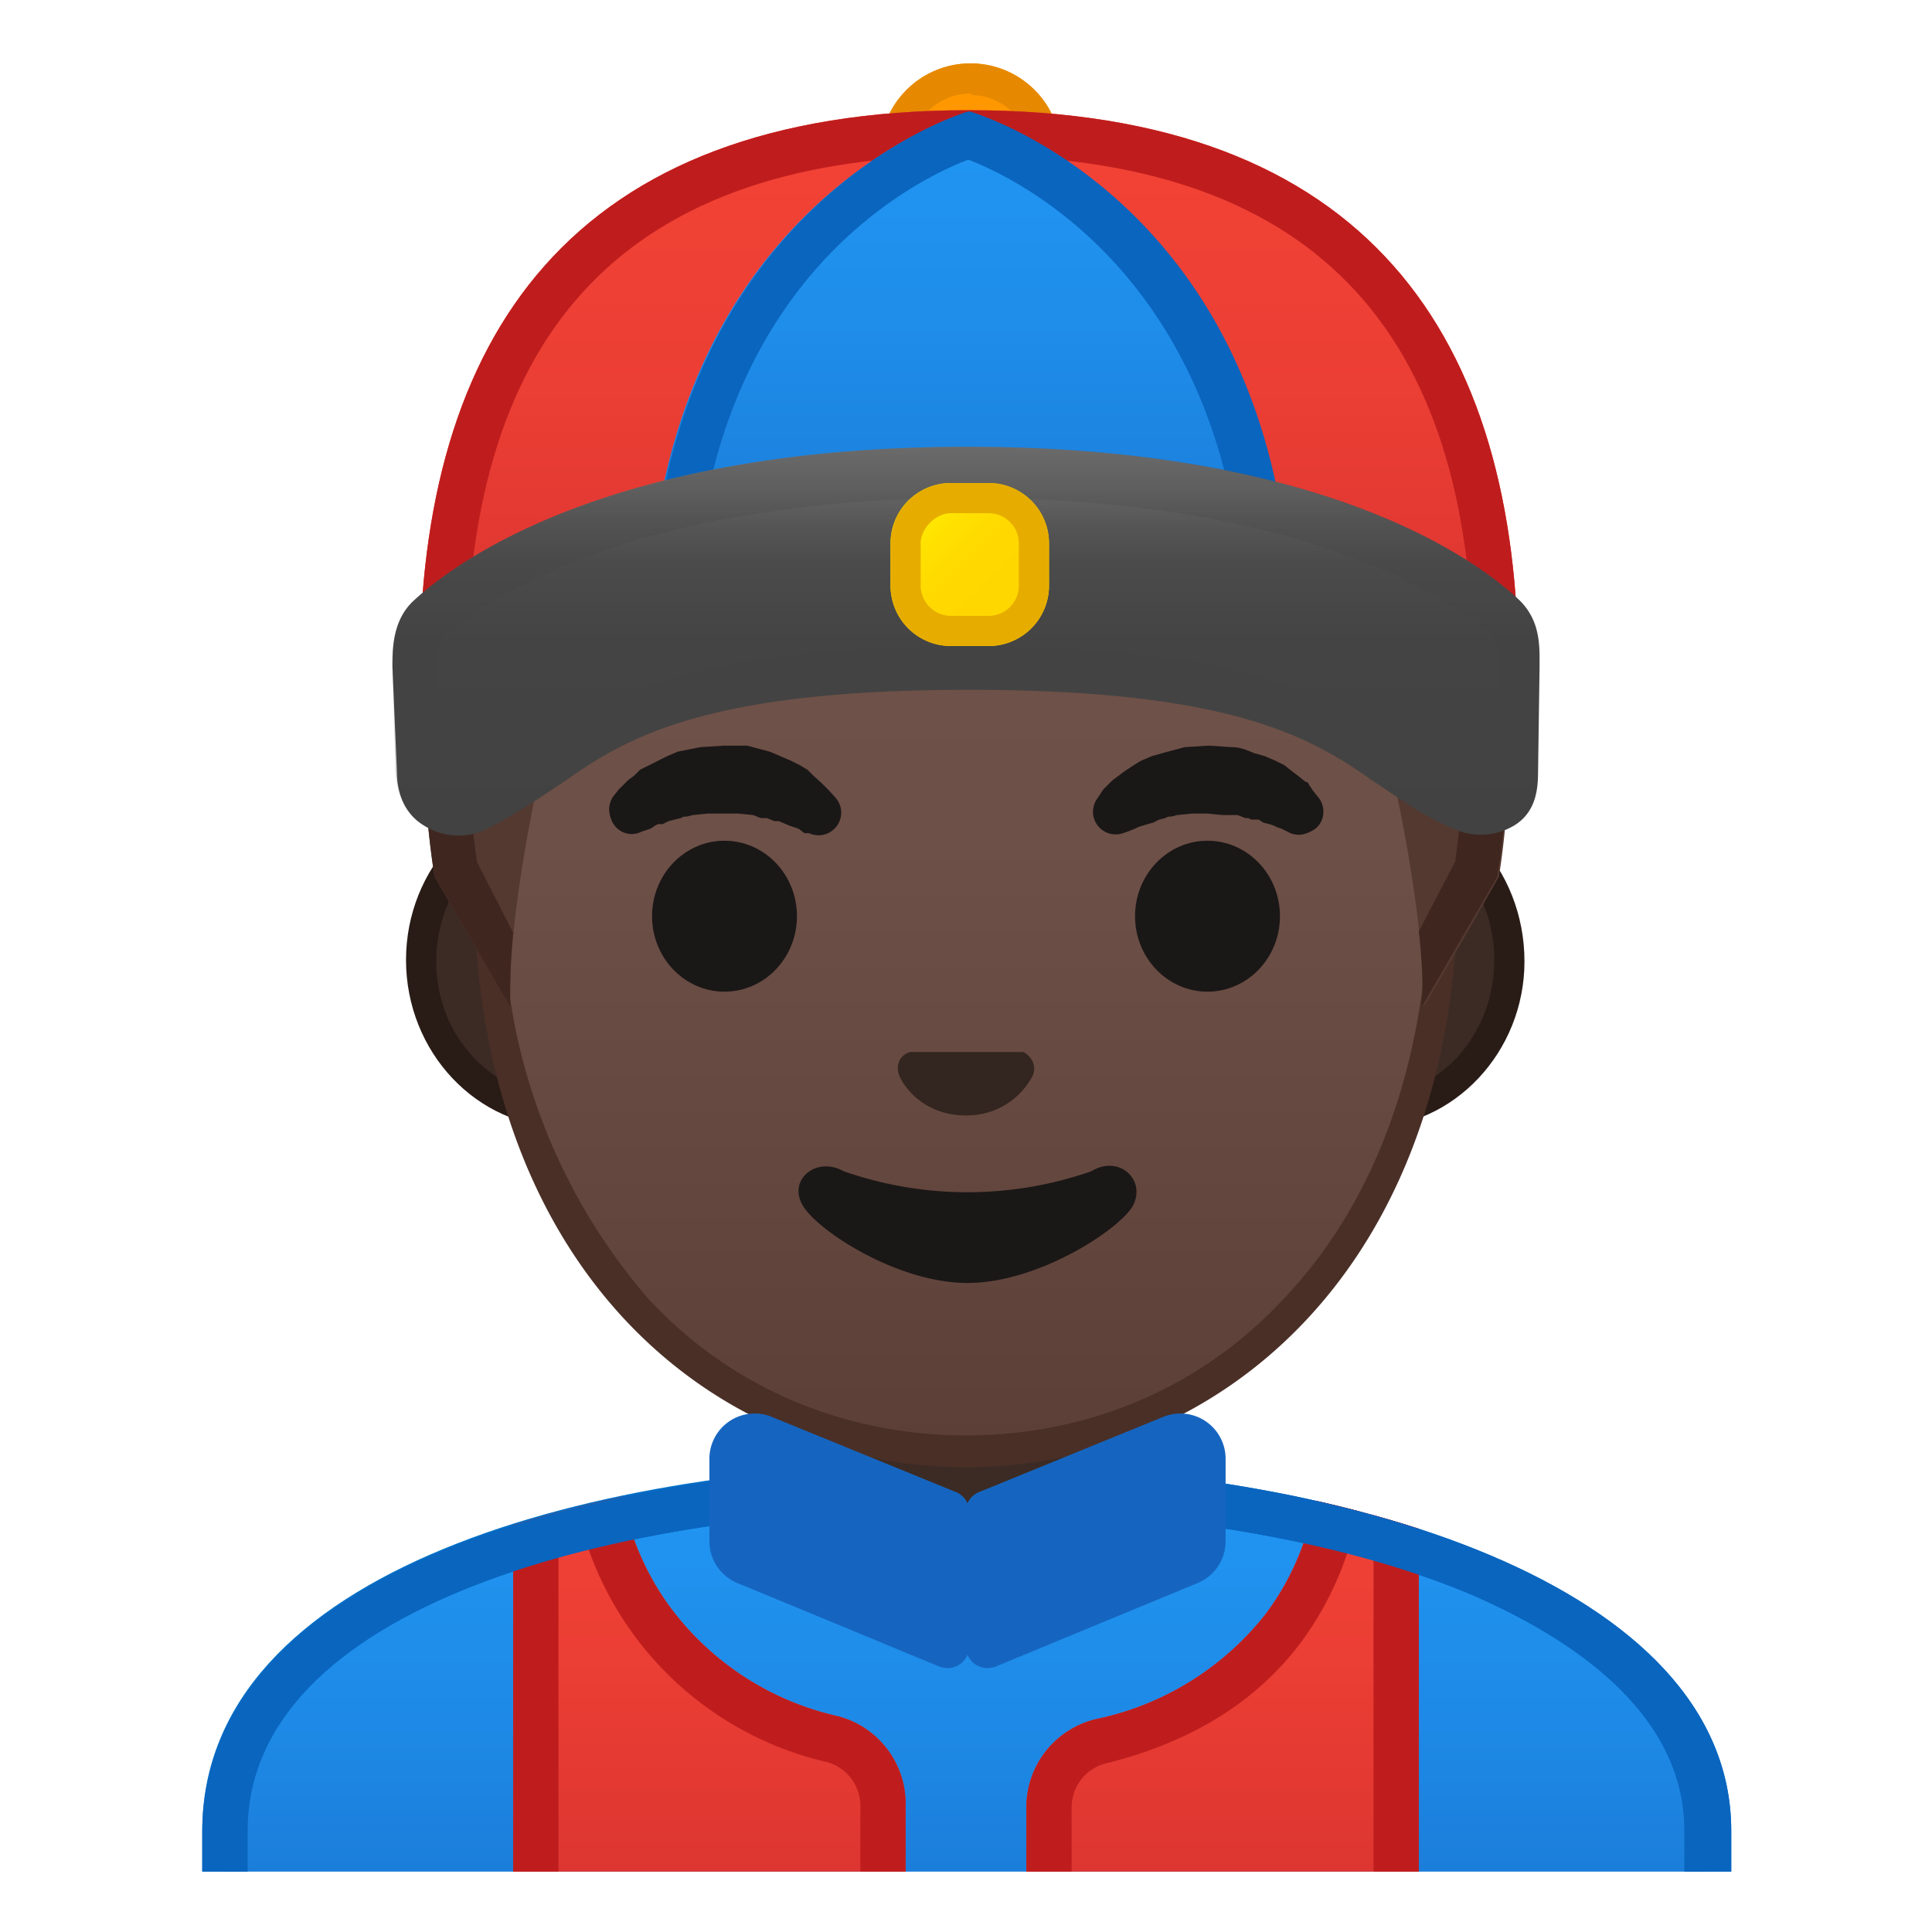<svg viewBox="0 0 128 128" xmlns="http://www.w3.org/2000/svg" xmlns:xlink="http://www.w3.org/1999/xlink"><defs><path id="a" d="M4 4h120v120H4z"/></defs><clipPath id="b"><use xlink:href="#a"/></clipPath><g clip-path="url(#b)"><linearGradient id="c" x1="64" x2="64" y1="98.4" y2="130.5" gradientUnits="userSpaceOnUse"><stop stop-color="#2196F3" offset="0"/><stop stop-color="#1E89E6" offset=".5"/><stop stop-color="#1976D2" offset="1"/></linearGradient><path d="M14.9 130.5v-9.2c0-15.8 24.6-22.9 49.1-22.9h.1c24.4 0 49 7.9 49 23v9H15z" fill="url(#c)"/><path d="M64.1 100c12.6 0 24.8 2 33.5 5.7 6.4 2.8 14 7.7 14 15.6v7.7H16.4v-7.7c0-14.7 23.9-21.4 47.6-21.4h.1m0-3H64c-24.8 0-50.6 7.1-50.6 24.4V132h101.3v-10.7C114.7 105 89 97 64 97z" fill="#006FC7"/><defs><path id="d" d="M13.4 121.3V132h101.3v-10.7C114.7 105 89 97 64 97c-24.8 0-50.6 7.1-50.6 24.4z"/></defs><clipPath id="e"><use xlink:href="#d"/></clipPath><g clip-path="url(#e)"><linearGradient id="f" x1="56.7" x2="71.6" y1="96.4" y2="96.4" gradientUnits="userSpaceOnUse"><stop stop-color="#F44336" offset="0"/><stop stop-color="#EB3E34" offset=".4"/><stop stop-color="#D32F2F" offset="1"/></linearGradient><path d="M57.4 97.2c.9 1 3.5 1.7 7 1.7 4 0 6.1-1 6.7-1.7.7-1 .4-2.9.4-3V94H56.7c-.1 0-.2 2.2.5 3.2z" fill="url(#f)"/><linearGradient id="g" x1="64" x2="64" y1="94" y2="134" gradientUnits="userSpaceOnUse"><stop stop-color="#F44336" offset="0"/><stop stop-color="#EB3E34" offset=".4"/><stop stop-color="#D32F2F" offset="1"/></linearGradient><path d="M87.5 94c.2 3-.2 8.4-3.7 13a19.3 19.3 0 0 1-11.2 6.9 6 6 0 0 0-4.6 5.8V132h-8v-12.4a6 6 0 0 0-4.5-5.9 19 19 0 0 1-10.7-6.7c-3.6-4.5-4.2-10-4-13H34v40h60V94h-6.5z" fill="url(#g)"/></g><g clip-path="url(#e)"><path d="M91 97v34H71v-11.3a3 3 0 0 1 2.4-2.9c5.5-1.4 9.8-4 12.8-8 3.1-4.2 4-8.7 4.3-11.8h.5m-53.2 0a22 22 0 0 0 16.8 19.7 3 3 0 0 1 2.4 2.9V131H37V97h.8M94 94h-6.5c.2 3-.2 8.4-3.7 13a19.3 19.3 0 0 1-11.2 6.9 6 6 0 0 0-4.6 5.8V132h-8v-12.4a6 6 0 0 0-4.5-5.9 19 19 0 0 1-10.7-6.7c-3.6-4.5-4.2-10-4-13H34v40h60V94z" fill="#BF1D1D"/></g><g clip-path="url(#e)"><path d="M64.1 100c12.6 0 24.8 2 33.5 5.7 6.4 2.8 14 7.7 14 15.6v7.7H16.4v-7.7c0-14.7 23.9-21.4 47.6-21.4h.1m0-3H64c-24.8 0-50.6 7.1-50.6 24.4V132h101.3v-10.7C114.7 105 89 97 64 97z" fill="#0A65BF"/></g><path d="M63.2 107.8a7 7 0 0 1-7-7v-8.7h15.7v8.8a7 7 0 0 1-7 7h-1.7z" fill="#3C2B24"/><path d="M70.8 93.1v7.8a6 6 0 0 1-6 6h-1.6a6 6 0 0 1-6-6V93h13.6m2-2H55.1v9.8a8 8 0 0 0 8 8h1.7a8 8 0 0 0 8-8V91z" fill="#291B16"/><path d="M37.4 73.8c-5.2 0-9.4-4.6-9.4-10.1s4.2-10.2 9.4-10.2h53.2c5.2 0 9.5 4.6 9.5 10.2s-4.3 10-9.5 10H37.4z" fill="#3C2B24"/><path d="M90.6 54.5c4.7 0 8.4 4.1 8.4 9.1s-3.7 9.1-8.4 9.1H37.4c-4.7 0-8.5-4-8.5-9s3.8-9.2 8.5-9.2h53.2m0-2H37.4c-5.8 0-10.5 5-10.5 11.1s4.7 11.1 10.5 11.1h53.2c5.7 0 10.4-5 10.4-11 0-6.2-4.7-11.2-10.4-11.2z" fill="#291B16"/><linearGradient id="h" x1="64" x2="64" y1="95.5" y2="15.9" gradientUnits="userSpaceOnUse"><stop stop-color="#5C4037" offset="0"/><stop stop-color="#63463D" offset=".2"/><stop stop-color="#6D5047" offset=".5"/><stop stop-color="#70534A" offset="1"/></linearGradient><path d="M64 96.2c-8.3 0-16-3.4-21.8-9.4a40.4 40.4 0 0 1-9.8-28.4A51 51 0 0 1 42 27.1c5.9-7.6 13.9-12 21.9-12s16 4.4 21.9 12a51 51 0 0 1 9.7 31.3c0 11.8-3.4 21.6-9.8 28.4a30 30 0 0 1-21.8 9.4z" fill="url(#h)"/><path d="M64 16.2c7.7 0 15.4 4.2 21.1 11.5a50 50 0 0 1 9.6 30.7c0 11.5-3.4 21.1-9.7 27.7-5.5 5.9-13 9-21 9s-15.5-3.1-21-9a39.4 39.4 0 0 1-9.6-27.7 50 50 0 0 1 9.5-30.7A27.3 27.3 0 0 1 64 16.2m0-2c-17 0-32.6 18.1-32.6 44.2 0 26 16.1 38.8 32.6 38.8s32.6-12.9 32.6-38.8c0-26-15.6-44.2-32.6-44.2z" fill="#4A2F27"/><g fill="#1A1717"><path d="M40.6 52.8l.4-.5.2-.2.4-.4.4-.3.4-.4.6-.3.6-.3.6-.3.7-.3 1.5-.3 1.6-.1h1.5l1.5.4.7.3.7.3.6.3.5.3.4.4a14.7 14.7 0 0 1 1.5 1.5 1.5 1.5 0 0 1-1.8 2.3h-.3l-.4-.3-.3-.1-.3-.1-.7-.3h-.3l-.5-.2h-.4l-.5-.2-1-.1h-2l-1 .1-.4.1h-.2l-.2.1-.4.1-.4.1-.4.2h-.3l-.2.1-.3.2-.6.2c-.8.4-1.7 0-2-.8-.2-.5-.2-1 .1-1.5z"/><ellipse cx="48" cy="60.7" rx="4.8" ry="5"/><path d="M85.5 55.2l-.6-.3-.3-.1-.2-.1-.3-.1-.4-.1-.3-.2h-.5l-.2-.1h-.2L82 54h-1l-1-.1h-1l-1 .1-.4.1h-.2l-.2.1-.4.1-.4.2-.7.2-.3.1-.2.1-.5.2-.3.1a1.5 1.5 0 0 1-1.7-2.3l.4-.6.3-.3.3-.3.4-.3.4-.3.6-.4.5-.3.7-.3.7-.2 1.5-.4 1.6-.1 1.5.1c.6 0 1 .2 1.5.4l.7.2.7.3.6.3.5.4.4.3.5.4c.2 0 .2.2.3.3l.2.3.4.5c.5.7.3 1.7-.4 2.1-.5.3-1 .4-1.5.2z"/><ellipse cx="80" cy="60.7" rx="4.8" ry="5"/></g><path d="M67.8 69.7h-7.3a1 1 0 0 0-.2 0c-.7.2-1 .9-.7 1.6s1.6 2.6 4.4 2.6 4.1-2 4.4-2.6 0-1.3-.6-1.6z" fill="#33251F"/><path d="M72.3 77.6a24.9 24.9 0 0 1-16.4 0c-1.8-1-3.6.5-2.8 2.1.7 1.6 6.2 5.3 11 5.3s10.3-3.7 11-5.2c.8-1.7-1-3.3-2.8-2.2z" fill="#1A1717"/><radialGradient id="i" cx="64.3" cy="7.6" r="47.6" gradientUnits="userSpaceOnUse"><stop stop-color="#6D4C41" offset="0"/><stop stop-color="#543930" offset="1"/></radialGradient><path d="M64 7.3c-44.3.3-35.2 50.8-35.2 50.8l5 8.6c-.2-7 2.6-19.6 4.6-24.9a6 6 0 0 1 6.7-3.7 107 107 0 0 0 18.8 1.7h.1c7.7 0 14.6-1 19-1.7a6 6 0 0 1 6.6 3.7c2 5.3 4.8 17.8 4.7 24.9 0 .2 5-8.6 5-8.6s9-50.5-35.3-50.8z" fill="url(#i)"/><path d="M64 7.3c-44.3.3-35.2 50.8-35.2 50.8l5 8.6c0-1.4 0-3.1.2-4.9l-2.4-4.7c-.2-1.5-1-6.8-.5-13.2.4-6.8 2-16.5 8-23.6 5.5-6.6 13.9-10 24.9-10 11 0 19.4 3.4 25 10 10.4 12.7 7.9 33.5 7.4 36.8L94 61.7c.2 1.8.3 3.5.2 5l5-8.6s9-50.5-35.2-50.8z" fill="#3F2720"/></g><g clip-path="url(#b)"><path d="M64.4 16.6h-.2a6 6 0 0 1-5.9-6v-.4a6 6 0 0 1 6-6 6 6 0 0 1 6 6v.4a6 6 0 0 1-6 6z" fill="#FF9800"/><path d="M64.4 6.3a4 4 0 0 1 3.9 3.9v.4a4 4 0 0 1-8 0v-.4a4 4 0 0 1 4-4m0-2a6 6 0 0 0-6 6v.4a6 6 0 0 0 6 6 6 6 0 0 0 6-6v-.4a6 6 0 0 0-6-6z" fill="#E68900"/><linearGradient id="j" x1="64.2" x2="64.2" y1="7.3" y2="53.5" gradientUnits="userSpaceOnUse"><stop stop-color="#F44336" offset="0"/><stop stop-color="#EB3E34" offset=".4"/><stop stop-color="#D32F2F" offset="1"/></linearGradient><path d="M100.6 44.6c0-22.3-10-37.3-36.4-37.3s-36.4 15-36.4 37.3c0 3 .3 6 .9 8.8 0 0 7-11.5 35.5-11.5s35.5 11.6 35.5 11.6c.6-2.9.9-5.8.9-8.9z" fill="url(#j)"/><path d="M64.2 10.3c22.5 0 33.4 11.2 33.4 34.3l-.1 2.6C92.3 43.5 82.3 39 64.2 39S36 43.5 30.9 47.2v-2.6c0-23 10.8-34.3 33.3-34.3m0-3c-26.4 0-36.4 15-36.4 37.3 0 3 .3 6 .9 8.8 0 0 7-11.5 35.5-11.5s35.5 11.6 35.5 11.6c.6-2.9.9-5.8.9-8.9 0-22.3-10-37.3-36.4-37.3z" fill="#BF1D1D"/><linearGradient id="k" x1="64.2" x2="64.2" y1="7.4" y2="42.7" gradientUnits="userSpaceOnUse"><stop stop-color="#2196F3" offset="0"/><stop stop-color="#1F8DEA" offset=".4"/><stop stop-color="#1976D2" offset="1"/></linearGradient><path d="M64.2 7.4s-21.3 6.1-21.3 35.3c0 0 7.9-4.6 21.2-4.6s21.4 4.6 21.4 4.6c0-29.2-21.3-35.3-21.3-35.3z" fill="url(#k)"/><path d="M64.2 10.6c3.4 1.3 16.3 7.7 18.1 27.5a55 55 0 0 0-36.2 0c1.7-19.9 14.6-26.2 18-27.5m0-3.2S43 13.6 43 42.7c0 0 7.9-4.6 21.2-4.6s21.4 4.6 21.4 4.6c0-29.2-21.3-35.3-21.3-35.3z" fill="#0A65BF"/><linearGradient id="l" x1="64" x2="64" y1="29.6" y2="55.3" gradientUnits="userSpaceOnUse"><stop stop-color="#757575" offset="0"/><stop stop-color="#676767" offset=".1"/><stop stop-color="#565656" offset=".2"/><stop stop-color="#4B4B4B" offset=".3"/><stop stop-color="#444" offset=".5"/><stop stop-color="#424242" offset="1"/></linearGradient><path d="M100.7 39.8c-2.5-2.4-12.6-10.2-36.6-10.2S30 37.4 27.4 39.8C26 41.1 26 43 26 44.2l.3 7c0 1 .3 2.6 1.8 3.5a4.3 4.3 0 0 0 4 .3c2-1 3.7-2.2 5.4-3.3 4.2-3 9.7-6 26.7-6s22.5 3 26.7 6c1.7 1.1 3.4 2.4 5.4 3.2a4.3 4.3 0 0 0 4-.2c1.5-.9 1.6-2.5 1.6-3.6l.1-6.9c0-1.3.1-3-1.3-4.4z" fill="url(#l)"/><linearGradient id="m" x1="60.2" x2="68.4" y1="33.3" y2="41.5" gradientUnits="userSpaceOnUse"><stop stop-color="#ff0" offset="0"/><stop stop-color="#FFFB00" offset="0"/><stop stop-color="#FFEA00" offset=".1"/><stop stop-color="#FFDF00" offset=".3"/><stop stop-color="#FFD800" offset=".5"/><stop stop-color="#FFD600" offset="1"/></linearGradient><path d="M65.5 42.8H63a4 4 0 0 1-4-4V36a4 4 0 0 1 4-4h2.5a4 4 0 0 1 4 4v2.8a4 4 0 0 1-4 4z" fill="url(#m)"/><path d="M64 33h.2c23.6 0 33 7.6 34.7 9.2.4.4.5 1 .5 2l-.2 6.8c-.1 1-.4 1.1-.4 1.2a1.3 1.3 0 0 1-1.3 0c-1.7-.8-3.3-1.9-4.9-3C88 46 82 42.8 64.2 42.8S40.3 46 35.7 49.2a29.7 29.7 0 0 1-4.8 3 1.3 1.3 0 0 1-1.3 0c0-.1-.3-.2-.4-1.3l-.2-6.7c0-1 0-1.6.5-2 1.7-1.6 11-9.2 34.7-9.2m0-3.4c-24 0-34.2 7.8-36.7 10.2C26 41.1 26 43 26 44.2l.2 7c.1 1 .4 2.6 1.9 3.5a4.3 4.3 0 0 0 4 .2c2-.8 3.7-2 5.4-3.2 4.2-3 9.7-6 26.7-6s22.5 3 26.7 6c1.7 1.1 3.4 2.4 5.4 3.2a4.3 4.3 0 0 0 4-.2c1.5-.9 1.5-2.5 1.6-3.6v-6.9c0-1.3.2-3-1.2-4.4-2.5-2.4-12.5-10.2-36.5-10.2z" fill="#424242" opacity=".2"/><path d="M65.5 34a2 2 0 0 1 2 2v2.8a2 2 0 0 1-2 2H63a2 2 0 0 1-2-2V36c0-1 1-2 2-2h2.5m0-2H63a4 4 0 0 0-4 4v2.8a4 4 0 0 0 4 4h2.5a4 4 0 0 0 4-4V36a4 4 0 0 0-4-4z" fill="#E6AD00"/></g><path d="M62.2 110.4l-13.3-5.5a3 3 0 0 1-1.9-2.8v-5.4a3 3 0 0 1 4.2-2.8l12 4.9c.6.2 1 .7 1 1.3v9c0 1-1 1.7-2 1.3z" fill="#1565C0"/><path d="M66 110.4l13.3-5.5a3 3 0 0 0 1.9-2.8v-5.4a3 3 0 0 0-4.2-2.8l-12 4.9c-.6.2-1 .7-1 1.3v9c0 1 1 1.7 2 1.3z" fill="#1565C0"/></svg>